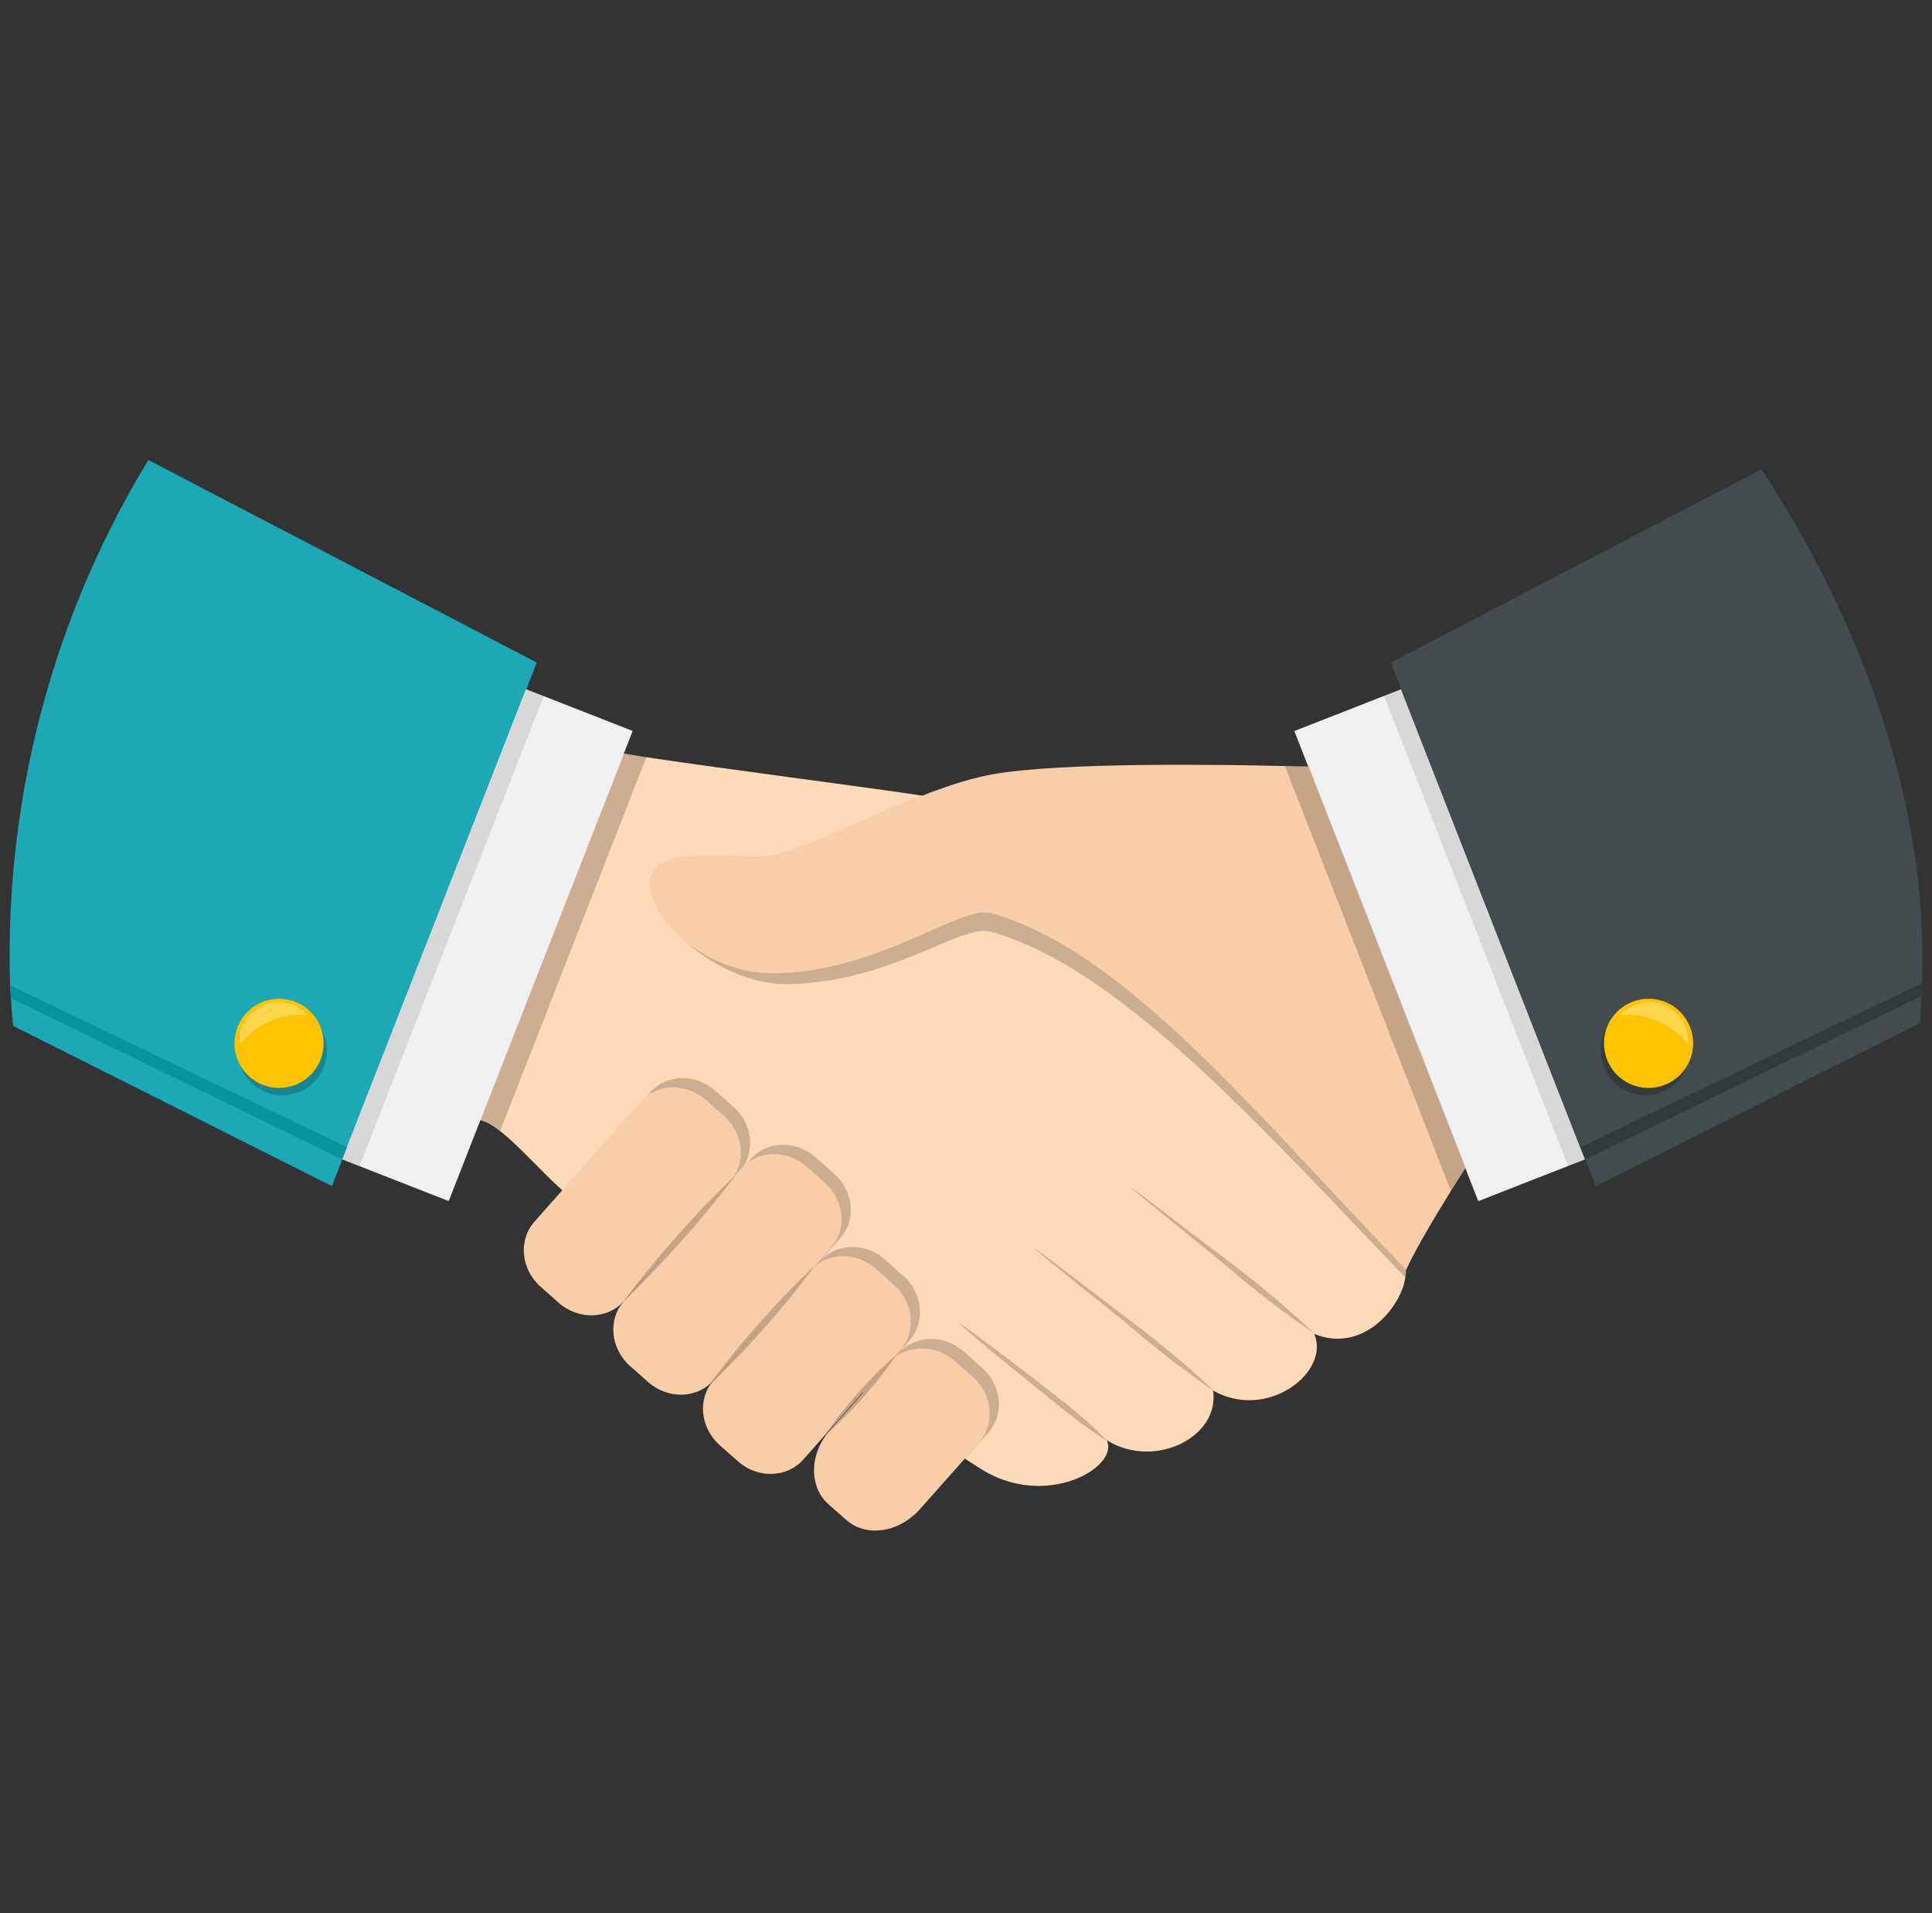 <svg width="101" height="100" viewBox="0 0 101 100" fill="none" xmlns="http://www.w3.org/2000/svg">
<rect x="0" y="0" width="101" height="100" fill="#333333" stroke="none"/>
<g clip-path="url(#clip0_671_6872)">
<path d="M73.467 66.779C73.443 66.923 73.407 67.067 73.371 67.199C72.854 68.798 70.991 70.65 68.706 69.724C69.56 71.72 66.242 74.293 63.417 72.682C63.777 75.146 60.315 76.817 57.862 75.278C58.524 76.709 54.64 78.921 51.262 76.769C51.01 76.613 50.745 76.433 50.457 76.252C49.002 75.326 47.175 74.136 45.143 72.826C45.131 72.826 45.131 72.814 45.119 72.814C43.448 71.732 41.644 70.554 39.829 69.363C38.05 68.197 36.246 67.007 34.563 65.877C33.133 64.915 31.774 63.989 30.56 63.16C30.175 62.895 29.802 62.583 29.43 62.246C28.252 61.188 27.133 59.89 26.16 59.133C25.799 58.844 25.45 58.639 25.138 58.555C25.017 58.519 24.897 58.495 24.789 58.495L32.171 39.308C32.291 39.332 32.447 39.368 32.64 39.392C32.94 39.44 33.337 39.512 33.818 39.584C37.653 40.161 46.273 41.279 48.245 41.592C48.641 41.652 49.074 41.844 49.531 42.109C52.248 43.696 55.915 48.337 57.802 49.911C60.014 51.763 73.203 65.348 73.407 65.793C73.515 66.045 73.527 66.394 73.467 66.779Z" fill="#FFDAB8"/>
<path opacity="0.2" d="M51.665 74.882L50.439 76.252C48.984 75.326 47.157 74.136 45.125 72.826L46.976 70.734C47.83 69.772 49.357 69.724 50.391 70.65L51.328 71.479C52.374 72.393 52.519 73.92 51.665 74.882Z" fill="black"/>
<path opacity="0.2" d="M47.543 70.073L45.102 72.814C43.431 71.732 41.628 70.554 39.812 69.363L42.854 65.925C43.708 64.963 45.234 64.915 46.269 65.841L47.218 66.683C48.252 67.584 48.384 69.111 47.543 70.073Z" fill="black"/>
<path opacity="0.2" d="M43.924 64.723L42.854 65.925L39.813 69.363C38.033 68.197 36.23 67.007 34.547 65.877L38.658 61.236L39.236 60.587C40.089 59.625 41.616 59.577 42.65 60.503L43.588 61.333C44.634 62.234 44.778 63.761 43.924 64.723Z" fill="black"/>
<path opacity="0.2" d="M38.659 61.236L34.548 65.877C33.117 64.915 31.758 63.989 30.544 63.16C30.159 62.895 29.787 62.583 29.414 62.246L33.983 57.101C34.836 56.139 36.363 56.091 37.397 57.017L38.335 57.846C39.368 58.748 39.525 60.275 38.659 61.236Z" fill="black"/>
<path d="M50.857 71.972L49.919 71.143C48.885 70.229 47.358 70.265 46.505 71.227L43.391 74.749C42.694 75.543 42.429 76.541 42.61 77.394C42.706 77.863 42.934 78.296 43.307 78.621L44.245 79.45C45.158 80.256 46.613 80.16 47.683 79.27C47.827 79.162 47.959 79.029 48.08 78.897L51.194 75.387C52.035 74.413 51.891 72.886 50.857 71.972Z" fill="#F7CEA8"/>
<path d="M46.732 67.163L45.794 66.322C44.76 65.408 43.233 65.444 42.38 66.406L37.306 72.141C36.453 73.102 36.597 74.629 37.631 75.543L38.581 76.385C39.615 77.298 41.142 77.25 41.995 76.288L47.069 70.554C47.91 69.604 47.766 68.077 46.732 67.163Z" fill="#F7CEA8"/>
<path d="M43.114 61.813L42.177 60.984C41.143 60.07 39.616 60.106 38.762 61.068L32.619 68.005C31.765 68.967 31.91 70.493 32.944 71.407L33.881 72.237C34.915 73.15 36.442 73.114 37.296 72.153L43.439 65.216C44.292 64.254 44.148 62.727 43.114 61.813Z" fill="#F7CEA8"/>
<path d="M37.846 58.327L36.908 57.498C35.874 56.584 34.347 56.62 33.493 57.582L27.939 63.857C27.086 64.819 27.23 66.346 28.264 67.26L29.202 68.089C30.235 69.003 31.762 68.967 32.616 68.005L38.182 61.729C39.024 60.768 38.88 59.241 37.846 58.327Z" fill="#F7CEA8"/>
<path opacity="0.2" d="M32.602 68.017C33.034 67.416 33.491 66.851 33.96 66.274C34.417 65.709 34.91 65.156 35.391 64.603C35.884 64.062 36.364 63.509 36.882 62.98L37.651 62.198C37.915 61.946 38.168 61.681 38.444 61.429C38.228 61.729 38 62.018 37.783 62.306L37.086 63.16C36.629 63.737 36.136 64.29 35.655 64.831C35.162 65.372 34.681 65.925 34.164 66.454C33.66 66.983 33.143 67.512 32.602 68.017Z" fill="black"/>
<path opacity="0.2" d="M43.102 75.05C43.618 74.257 44.208 73.535 44.821 72.838C45.446 72.141 46.083 71.467 46.816 70.866C46.3 71.66 45.71 72.381 45.097 73.078C44.472 73.776 43.823 74.449 43.102 75.05Z" fill="black"/>
<path opacity="0.2" d="M36.992 72.489C37.401 71.912 37.846 71.359 38.291 70.806C38.735 70.253 39.192 69.724 39.661 69.195C40.13 68.666 40.599 68.149 41.092 67.632L41.837 66.875C42.09 66.634 42.342 66.382 42.607 66.141C42.402 66.43 42.186 66.706 41.969 66.995L41.308 67.825C40.863 68.377 40.395 68.906 39.938 69.436C39.469 69.964 38.988 70.493 38.495 70.998C38.014 71.503 37.521 72.008 36.992 72.489Z" fill="black"/>
<path opacity="0.2" d="M59.031 61.994C59.608 62.378 63.347 65.276 63.912 65.684C64.477 66.093 65.018 66.538 65.559 66.959C66.1 67.404 66.641 67.837 67.158 68.293L67.94 68.979C68.192 69.219 68.457 69.448 68.697 69.688C68.409 69.496 68.12 69.291 67.832 69.099L66.99 68.474C66.437 68.065 65.884 67.632 65.343 67.199C64.802 66.754 64.261 66.322 63.744 65.865C63.227 65.42 59.536 62.487 59.031 61.994Z" fill="black"/>
<path opacity="0.2" d="M50.133 69.147C50.974 69.676 54.942 72.742 55.711 73.355C56.481 73.98 57.226 74.617 57.911 75.338C57.058 74.821 56.276 74.22 55.507 73.607C54.749 72.982 50.818 69.868 50.133 69.147Z" fill="black"/>
<path opacity="0.2" d="M54.031 65.204C54.596 65.576 58.311 68.45 58.852 68.847C59.393 69.243 59.91 69.664 60.439 70.073C60.956 70.494 61.473 70.914 61.978 71.359L62.735 72.02C62.976 72.249 63.228 72.477 63.469 72.706C63.18 72.525 62.916 72.321 62.639 72.129L61.834 71.54C61.293 71.143 60.764 70.722 60.247 70.301C59.73 69.88 59.213 69.46 58.708 69.015C58.179 68.594 54.5 65.673 54.031 65.204Z" fill="black"/>
<path opacity="0.2" d="M73.471 66.778C66.114 59.132 58.564 50.56 51.783 48.697C50.232 48.276 46.602 51.342 41.216 51.438C37.633 51.51 33.894 48.096 34.002 46.076C34.111 44.056 38.354 45.908 40.254 45.703C41.805 45.535 45.952 43.299 49.523 42.097C52.24 43.684 55.907 48.324 57.794 49.899C60.007 51.751 73.195 65.336 73.399 65.781C73.519 66.045 73.531 66.394 73.471 66.778Z" fill="black"/>
<path d="M77.091 60.323C77.091 60.323 76.91 60.587 76.622 61.032C76.417 61.357 76.153 61.777 75.852 62.246C75.047 63.545 74.037 65.228 73.508 66.37C65.862 58.483 58.841 49.659 51.784 47.723C50.233 47.303 45.953 50.777 40.567 50.873C36.984 50.945 33.895 48.108 34.003 46.076C34.111 44.056 38.355 44.922 40.254 44.718C42.166 44.513 48.033 41.159 51.88 40.474C55.414 39.837 63.734 39.957 67.184 40.041C67.749 40.053 68.182 40.065 68.434 40.065C68.615 40.077 68.711 40.077 68.711 40.077L77.091 60.323Z" fill="#F7CEA8"/>
<path d="M17.348 61.994L0 53.278V20L28.06 34.631L17.348 61.994Z" fill="#1DA8B5"/>
<path d="M27.499 36.023L17.883 60.597L23.458 62.779L33.074 38.205L27.499 36.023Z" fill="#F0F0F0"/>
<path opacity="0.2" d="M33.793 39.572L26.147 59.12C25.786 58.832 25.438 58.627 25.125 58.543L32.627 39.392C32.927 39.44 33.324 39.5 33.793 39.572Z" fill="black"/>
<path opacity="0.1" d="M27.533 36.026L17.898 60.594L18.794 60.945L28.428 36.377L27.533 36.026Z" fill="black"/>
<path opacity="0.2" d="M16.931 55.766C16.462 56.968 15.115 57.558 13.913 57.089C12.711 56.62 12.122 55.273 12.591 54.071C13.06 52.869 14.406 52.28 15.608 52.749C16.811 53.218 17.4 54.564 16.931 55.766Z" fill="black"/>
<path d="M16.759 55.382C16.29 56.584 14.944 57.173 13.741 56.704C12.539 56.235 11.95 54.889 12.419 53.686C12.888 52.484 14.234 51.895 15.437 52.364C16.639 52.833 17.228 54.179 16.759 55.382Z" fill="#FFC300"/>
<path opacity="0.3" d="M16.061 53.049C15.857 52.821 15.605 52.641 15.304 52.52C14.246 52.112 13.056 52.629 12.647 53.687C12.527 53.987 12.491 54.3 12.515 54.6C13.368 53.542 14.691 52.953 16.061 53.049Z" fill="white"/>
<path d="M17.889 60.599L0 51.895V51.246L18.142 59.962L17.889 60.599Z" fill="#0B929F"/>
<path d="M83.423 61.994L100.771 53.278V20L72.711 34.631L83.423 61.994Z" fill="#424B4E"/>
<path d="M73.239 36.028L67.664 38.21L77.28 62.783L82.855 60.601L73.239 36.028Z" fill="#F0F0F0"/>
<path opacity="0.2" d="M76.621 61.032C76.417 61.357 76.153 61.777 75.852 62.246L67.172 40.041C67.737 40.053 68.17 40.065 68.422 40.065L76.621 61.032Z" fill="black"/>
<path opacity="0.1" d="M73.255 36.03L72.359 36.381L81.981 60.952L82.876 60.601L73.255 36.03Z" fill="black"/>
<path opacity="0.2" d="M83.841 55.767C84.31 56.969 85.656 57.558 86.858 57.089C88.061 56.62 88.65 55.274 88.181 54.071C87.712 52.869 86.365 52.28 85.163 52.749C83.961 53.218 83.372 54.564 83.841 55.767Z" fill="black"/>
<path d="M84.013 55.382C84.481 56.584 85.828 57.173 87.03 56.704C88.232 56.235 88.822 54.889 88.353 53.687C87.884 52.484 86.537 51.895 85.335 52.364C84.133 52.833 83.544 54.18 84.013 55.382Z" fill="#FFC300"/>
<path opacity="0.3" d="M84.703 53.049C84.907 52.821 85.16 52.641 85.46 52.52C86.519 52.112 87.709 52.629 88.117 53.687C88.238 53.987 88.274 54.3 88.25 54.6C87.396 53.542 86.074 52.953 84.703 53.049Z" fill="white"/>
<path d="M82.885 60.599L82.633 59.962L100.774 51.246V51.895L82.885 60.599Z" fill="#32393B"/>
</g>
<defs>
<clipPath id="clip0_671_6872">
<rect x="0.5" width="100" height="100" rx="50" fill="white"/>
</clipPath>
</defs>
</svg>
